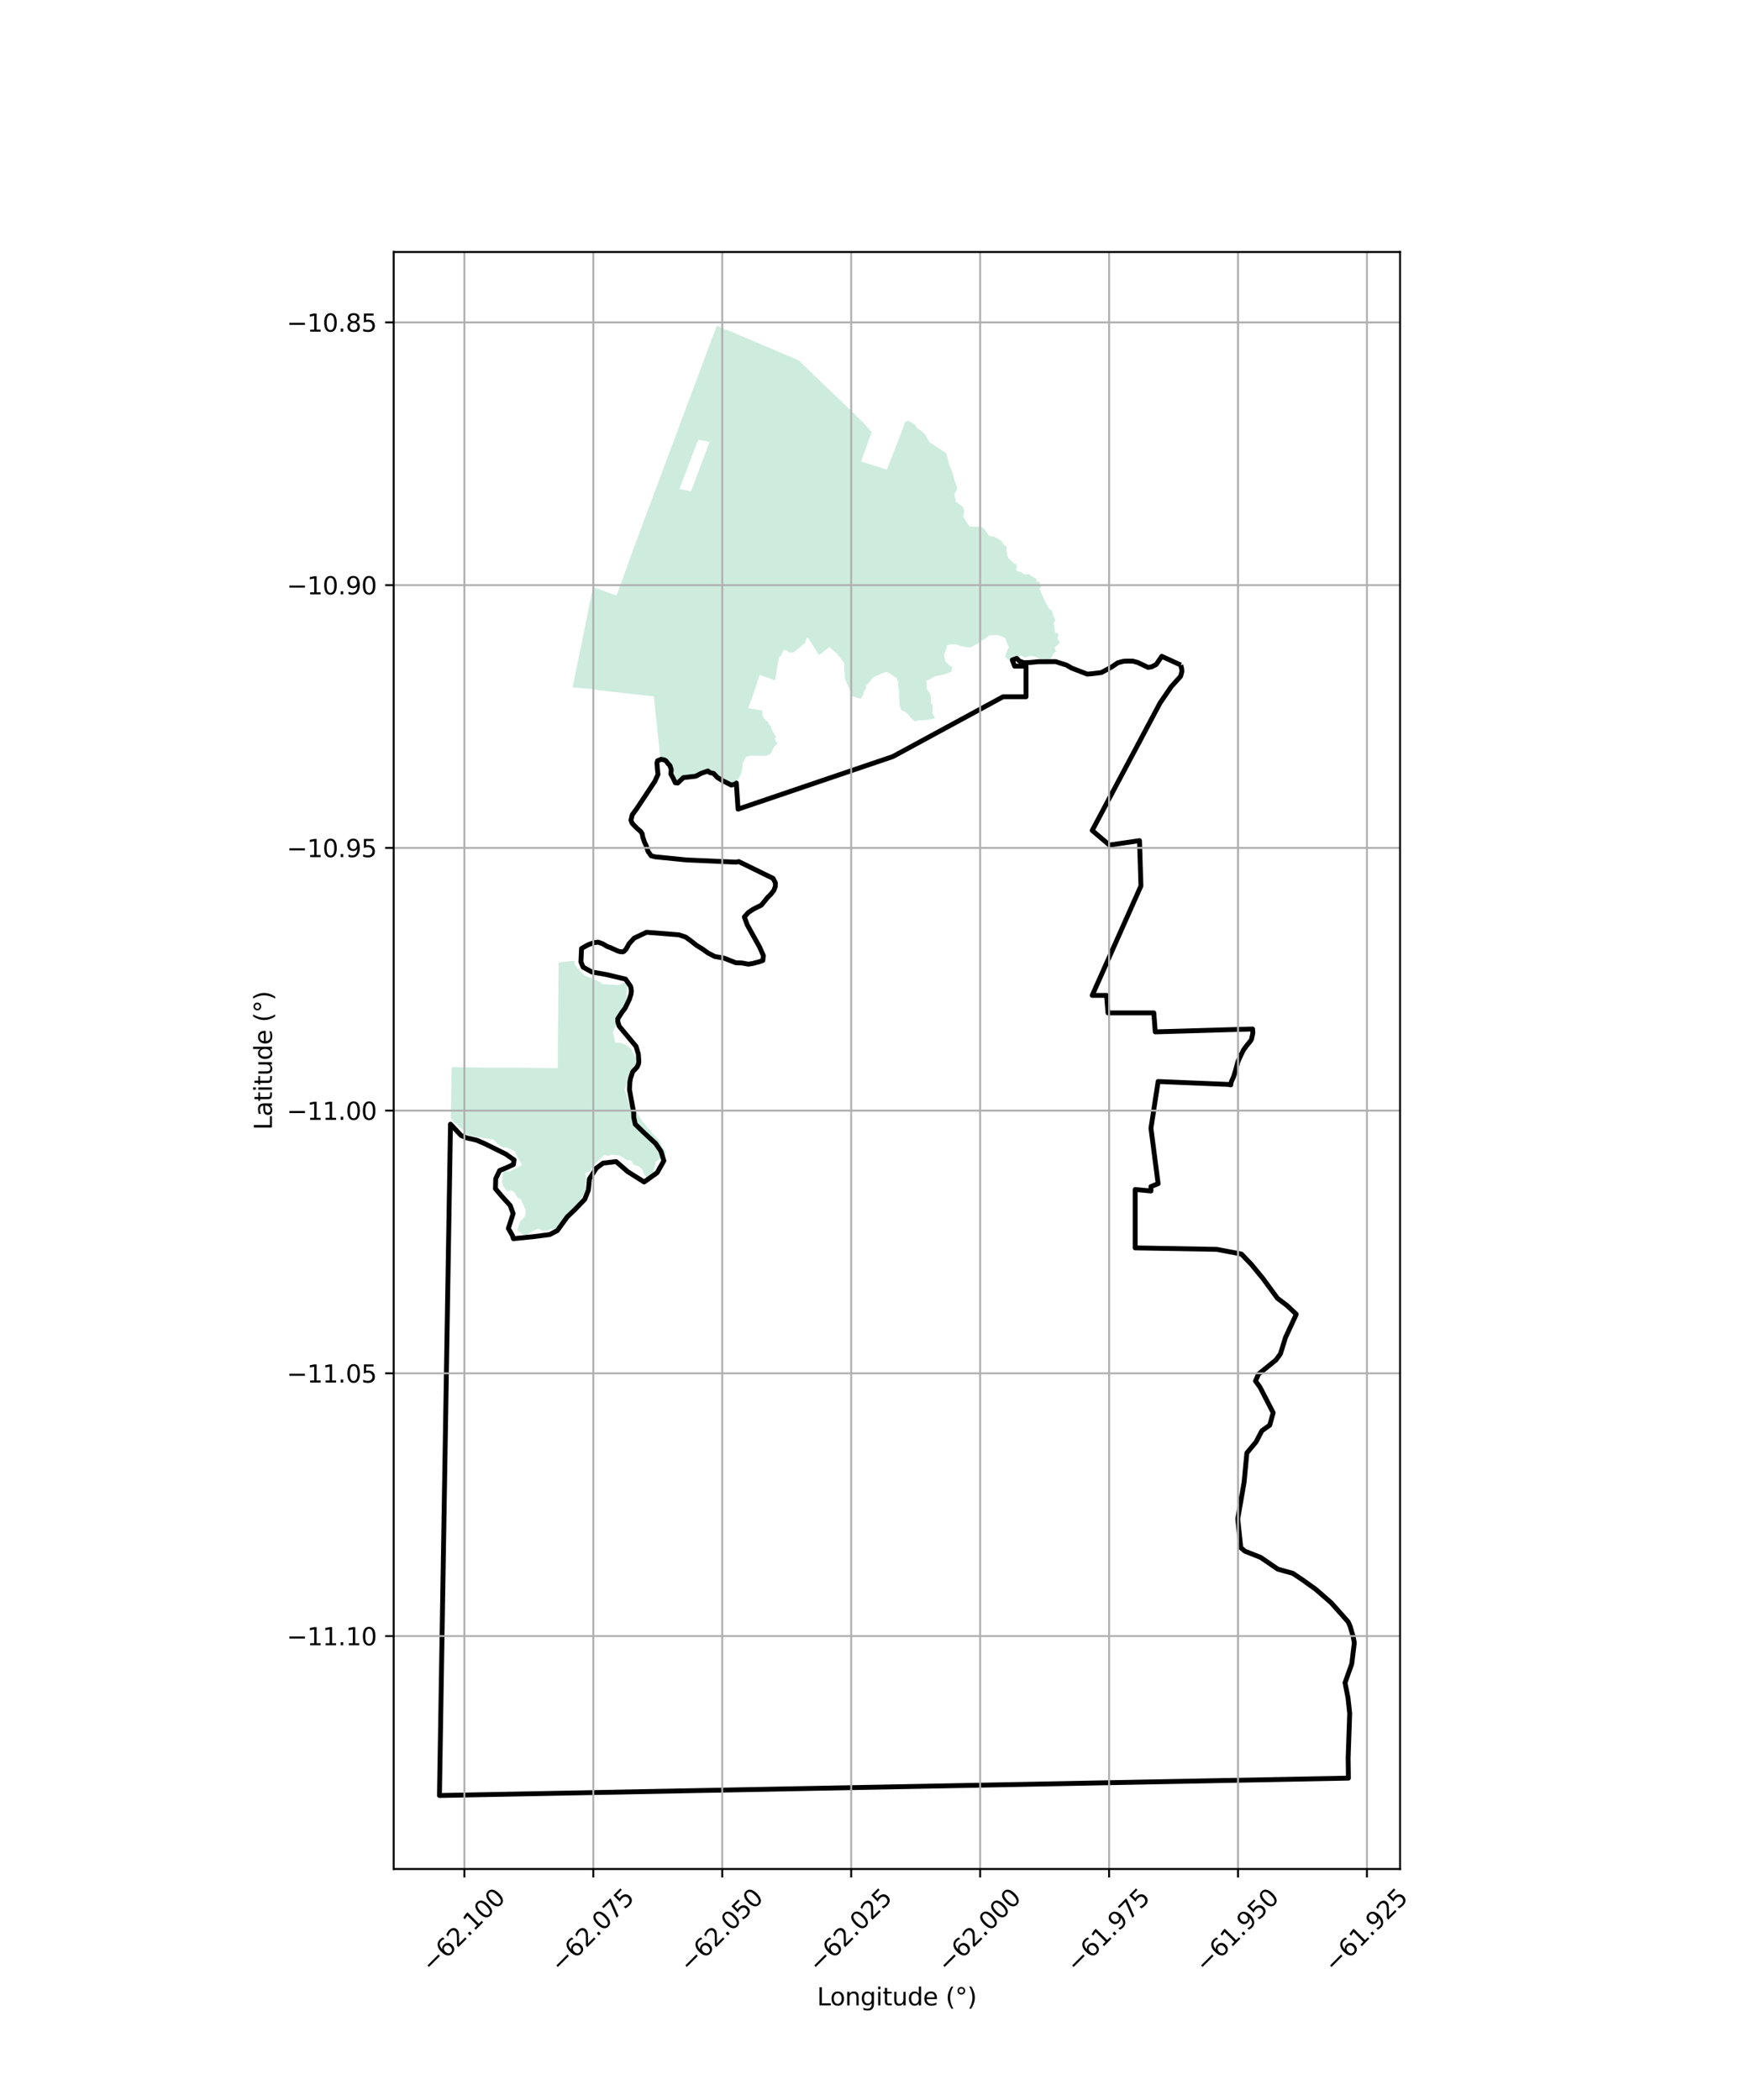 <?xml version="1.0" encoding="utf-8" standalone="no"?>
<!DOCTYPE svg PUBLIC "-//W3C//DTD SVG 1.1//EN"
  "http://www.w3.org/Graphics/SVG/1.1/DTD/svg11.dtd">
<svg xmlns:xlink="http://www.w3.org/1999/xlink" width="720pt" height="864pt" viewBox="0 0 720 864" xmlns="http://www.w3.org/2000/svg" version="1.1">
 <defs>
  <style type="text/css">*{stroke-linejoin: round; stroke-linecap: butt}</style>
 </defs>
 <g id="figure_1">
  <g id="patch_1">
   <path d="M 0 864 
L 720 864 
L 720 0 
L 0 0 
z
" style="fill: #ffffff"/>
  </g>
  <g id="axes_1">
   <g id="patch_2">
    <path d="M 161.976 768.96 
L 576.024 768.96 
L 576.024 103.68 
L 161.976 103.68 
z
" style="fill: #ffffff"/>
   </g>
   <g id="PatchCollection_1">
    <path d="M 358.606 177.773 
L 354.296 189.872 
L 364.898 193.202 
L 370.863 177.808 
L 372.477 173.512 
L 373.746 173.078 
L 376.302 174.567 
L 376.925 175.54 
L 377.333 176.112 
L 379.22 177.392 
L 380.698 178.878 
L 382.302 181.854 
L 386.965 184.892 
L 389.141 186.344 
L 389.823 188.189 
L 390.391 190.787 
L 391.883 194.529 
L 392.012 194.991 
L 392.713 197.653 
L 393.289 199.292 
L 393.804 200.726 
L 393.677 200.902 
L 393.679 201.391 
L 392.649 203.176 
L 393.284 206.471 
L 396.188 208.497 
L 396.735 210.27 
L 396.263 212.496 
L 398.526 216.051 
L 398.921 216.583 
L 400.844 216.679 
L 403.145 216.74 
L 404.691 217.238 
L 405.968 219.129 
L 407.039 220.555 
L 408.791 220.768 
L 410.329 221.46 
L 410.84 221.794 
L 412.089 222.635 
L 412.873 223.99 
L 413.878 224.784 
L 414.225 225.161 
L 414.078 226.338 
L 414.408 228.544 
L 414.985 229.793 
L 417.365 231.984 
L 418.032 231.896 
L 418.235 232.963 
L 418.367 233.654 
L 417.86 234.292 
L 418.167 234.586 
L 418.69 235.087 
L 419.988 235.31 
L 421.256 236.193 
L 421.481 236.352 
L 423.295 236.239 
L 424.608 237.202 
L 426.346 238.092 
L 426.688 239.252 
L 427.624 239.482 
L 427.937 239.559 
L 427.822 240.677 
L 428.255 241.298 
L 427.701 242.208 
L 428.175 243.343 
L 428.792 244.818 
L 429.949 247.513 
L 431.573 250.317 
L 432.58 251.192 
L 432.84 251.179 
L 433.321 253.462 
L 434.232 255.037 
L 433.46 256.669 
L 433.742 257.686 
L 434.064 260.256 
L 435.416 260.645 
L 435.404 261.888 
L 434.996 262.521 
L 436.054 264.425 
L 434.278 266.042 
L 433.918 266.37 
L 434.566 268.041 
L 433.387 268.911 
L 432.373 270.958 
L 431.453 271.267 
L 430.332 271.644 
L 428.655 271.578 
L 426.23 270.268 
L 424.47 269.909 
L 423.779 269.907 
L 421.518 270.543 
L 420.017 269.582 
L 417.721 271.055 
L 416.828 271.372 
L 416.489 271.493 
L 416.189 271.599 
L 414.674 271.346 
L 413.518 270.122 
L 414.386 267.615 
L 415.024 266.314 
L 413.534 262.435 
L 410.443 261.223 
L 408.302 261.358 
L 406.954 261.447 
L 405.442 262.714 
L 402.862 264.064 
L 402.665 264.599 
L 400.878 265.582 
L 399.267 266.385 
L 398.493 266.348 
L 395.623 265.892 
L 393.174 265.025 
L 392.562 265.115 
L 391.918 265.069 
L 390.539 265.183 
L 389.524 265.669 
L 389.284 267.257 
L 388.662 268.677 
L 388.481 270.024 
L 388.988 272.193 
L 390.411 273.607 
L 391.764 274.429 
L 391.634 275.283 
L 391.472 276.346 
L 388.454 277.483 
L 384.615 278.264 
L 382.887 279.276 
L 382.37 279.579 
L 381.173 280.005 
L 381.086 280.026 
L 381.241 281.089 
L 381.215 283.303 
L 382.749 285.5 
L 383.101 287.299 
L 382.98 289.275 
L 383.601 289.916 
L 383.82 291.213 
L 383.612 293.506 
L 384.711 295.447 
L 383.423 295.853 
L 381.636 296.149 
L 379.744 296.309 
L 377.756 296.396 
L 376.675 296.916 
L 374.908 295.577 
L 373.809 294.12 
L 372.209 292.709 
L 371.848 292.565 
L 370.75 292.13 
L 370.076 289.999 
L 369.957 287.315 
L 369.878 284.049 
L 369.741 283.319 
L 369.423 281.623 
L 369.615 280.808 
L 368.963 279.073 
L 368.361 278.654 
L 366.683 277.493 
L 364.798 276.413 
L 363.146 276.919 
L 360.696 278.065 
L 359.72 278.538 
L 359.125 278.826 
L 357.207 281.196 
L 357.029 281.385 
L 356.259 282.2 
L 356.383 283.196 
L 355.569 284.28 
L 355.476 284.693 
L 355.285 285.539 
L 354.156 287.532 
L 349.583 286.077 
L 350.365 285.582 
L 347.644 279.306 
L 347.363 276.174 
L 347.391 272.802 
L 344.336 268.91 
L 341.159 266.155 
L 340.028 267.225 
L 336.966 269.455 
L 332.258 262.146 
L 331.56 263.201 
L 331.176 264.57 
L 326.529 268.397 
L 324.684 268.501 
L 323.905 267.722 
L 322.448 267.433 
L 321.772 268.51 
L 321.291 269.88 
L 320.419 270.47 
L 318.961 279.904 
L 312.531 277.677 
L 310.44 284.169 
L 307.857 291.417 
L 313.674 292.337 
L 313.629 292.627 
L 313.659 292.923 
L 313.833 294.699 
L 314.871 296.355 
L 316.041 297.044 
L 316.334 298.095 
L 317.021 298.461 
L 317.452 299.931 
L 318.812 302.384 
L 319.223 303.129 
L 318.784 303.87 
L 319.271 305.263 
L 319.985 305.863 
L 319.577 306.154 
L 318.229 307.594 
L 317.368 309.635 
L 316.766 310.305 
L 315.179 310.92 
L 311.436 310.955 
L 309.078 310.853 
L 306.912 311.382 
L 305.491 314.266 
L 305.506 315.602 
L 305.002 318.325 
L 303.931 320.185 
L 302.564 322.536 
L 300.869 322.958 
L 297.304 321.166 
L 295.143 319.848 
L 293.591 318.193 
L 291.999 317.833 
L 291.261 317.171 
L 289.631 317.714 
L 288.571 318.106 
L 286.226 319.324 
L 283.744 319.646 
L 281.175 319.904 
L 280.779 320.255 
L 278.827 322.129 
L 278.057 322.045 
L 277.806 322.015 
L 277.039 320.302 
L 275.997 318.396 
L 276.169 316.653 
L 275.622 314.949 
L 274.009 313.253 
L 273.151 311.829 
L 271.728 312.247 
L 268.974 286.537 
L 257.818 285.272 
L 253.894 284.829 
L 250.619 284.464 
L 241.76 283.332 
L 235.577 282.855 
L 244.01 241.53 
L 253.491 244.998 
L 253.92 244.358 
L 260.849 225.167 
L 260.849 225.165 
L 292.28 140.989 
L 292.896 139.389 
L 294.92 133.92 
L 297.547 135.246 
L 299.624 136.042 
L 300.991 136.505 
L 328.644 148.284 
L 328.644 148.284 
L 330.179 149.777 
L 337.966 157.299 
L 345.081 164.085 
L 351.6 170.402 
L 355.209 173.911 
L 358.606 177.773 
M 279.567 201.163 
L 284.322 202.134 
L 291.932 181.805 
L 287.257 180.943 
L 279.567 201.163 
" clip-path="url(#p353cb351b3)" style="fill: #b3e2cd; fill-opacity: 0.65"/>
    <path d="M 251.578 405.081 
L 253.564 405.319 
L 254.953 405.154 
L 257.098 404.191 
L 258.311 405.247 
L 257.75 409.417 
L 258.777 412.639 
L 257.611 414.871 
L 256.304 415.302 
L 255.705 418.816 
L 255.418 419.692 
L 255.322 420.208 
L 255.125 420.567 
L 253.201 422.559 
L 252.128 424.617 
L 252.373 425.4 
L 253.142 429.055 
L 255.14 428.966 
L 256.85 429.548 
L 259.576 431.42 
L 260.041 432.413 
L 261.453 435.093 
L 262.698 436.355 
L 261.347 438.276 
L 260.503 439.273 
L 259.269 441.562 
L 257.965 443.72 
L 258.297 444.22 
L 257.72 446.634 
L 256.847 448.472 
L 257.485 449.366 
L 258.185 451.876 
L 258.881 454.25 
L 262.118 457.724 
L 263.13 459.648 
L 264.382 461.438 
L 266.65 464.254 
L 271.13 469.23 
L 272.471 471.957 
L 274.045 473.946 
L 273.498 476.009 
L 271.787 476.673 
L 269.818 477.949 
L 268.826 482.525 
L 268.288 484.055 
L 267.085 483.942 
L 266.202 484.441 
L 265.981 484.342 
L 265.165 483.276 
L 264.198 481.077 
L 262.953 479.969 
L 260.795 479.239 
L 259.512 477.375 
L 258.059 477.371 
L 254.736 475.406 
L 251.149 475.037 
L 250.41 475.651 
L 248.948 475.194 
L 247.56 476.019 
L 244.667 479.135 
L 243.685 480.155 
L 243.182 481.316 
L 242.477 482.094 
L 240.8 482.642 
L 241.251 485.507 
L 240.891 487.407 
L 241.349 490.156 
L 239.756 492.093 
L 236.242 497.941 
L 234.288 500.306 
L 233.822 500.891 
L 232.09 503.143 
L 228.866 505.595 
L 226.489 505.825 
L 225.579 506.155 
L 223.155 506.302 
L 221.376 505.526 
L 219.386 506.411 
L 217.862 507.314 
L 216.539 508.64 
L 214.885 507.757 
L 212.859 506.061 
L 213.96 502.436 
L 214.595 501.931 
L 215.796 500.735 
L 216.204 499.211 
L 216.226 497.514 
L 215.755 496.669 
L 214.318 493.458 
L 212.986 492.799 
L 211.506 490.355 
L 210.009 489.743 
L 208.823 490.344 
L 207.127 488.169 
L 206.568 486.4 
L 207.01 481.784 
L 209.653 482.06 
L 214.739 479.382 
L 212.365 474.899 
L 212.048 473.771 
L 208.496 472.109 
L 207.158 472.191 
L 205.496 471.226 
L 203 468.879 
L 195.515 467.659 
L 193.105 467.186 
L 190.859 465.763 
L 190.521 464.825 
L 189.659 464.156 
L 186.977 461.964 
L 185.521 460.156 
L 185.531 456.42 
L 185.839 439.045 
L 186.272 439.049 
L 196.308 439.136 
L 197.215 439.182 
L 198.789 439.282 
L 210.569 439.305 
L 212.754 439.28 
L 221.3 439.354 
L 222.574 439.397 
L 226.585 439.421 
L 229.465 439.425 
L 229.465 439.425 
L 229.821 396.017 
L 236.271 395.282 
L 236.458 395.846 
L 236.3 396.551 
L 236.535 396.96 
L 238.121 399.052 
L 238.997 399.744 
L 240.594 401.394 
L 244.19 402.83 
L 246.728 403.963 
L 248.032 404.919 
L 251.578 405.081 
" clip-path="url(#p353cb351b3)" style="fill: #b3e2cd; fill-opacity: 0.65"/>
   </g>
   <g id="PatchCollection_2">
    <path d="M 485.809 273.62 
L 486.159 275.127 
L 486.269 276.253 
L 485.749 278.24 
L 481.863 282.53 
L 477.269 289.246 
L 449.371 341.673 
L 456.444 347.678 
L 468.823 345.876 
L 469.412 364.492 
L 449.37 409.531 
L 455.265 409.531 
L 455.854 416.738 
L 474.717 416.738 
L 475.307 424.545 
L 515.349 423.362 
L 515.456 425.005 
L 514.928 427.489 
L 514.548 428.215 
L 512.918 430.187 
L 511.66 431.91 
L 510.648 433.899 
L 509.248 436.977 
L 508.339 440.455 
L 507.565 442.921 
L 506.675 444.909 
L 506.416 445.769 
L 506.385 446.365 
L 505.369 446.163 
L 476.486 444.962 
L 473.538 464.179 
L 476.486 486.999 
L 473.538 488.2 
L 473.538 490.001 
L 467.054 489.401 
L 467.054 513.422 
L 500.654 514.022 
L 510.739 515.95 
L 514.816 520.174 
L 519.632 526.037 
L 525.562 534.129 
L 529.518 537.122 
L 533.286 540.669 
L 533.1 541.223 
L 528.884 550.307 
L 526.815 557.003 
L 524.935 559.555 
L 517.759 565.379 
L 516.551 568.19 
L 518.354 570.647 
L 523.824 581.246 
L 522.406 586.354 
L 519.168 588.667 
L 516.776 593.253 
L 512.991 597.784 
L 511.861 609.853 
L 509.245 624.906 
L 510.507 636.759 
L 512.198 638.202 
L 518.682 640.769 
L 525.723 645.59 
L 531.883 647.318 
L 535.906 649.996 
L 541.382 653.923 
L 547.686 659.418 
L 554.698 667.295 
L 555.507 669.177 
L 556.76 673.48 
L 557.204 675.902 
L 556.164 684.521 
L 553.383 692.34 
L 554.609 698.528 
L 555.301 704.853 
L 554.665 723.365 
L 554.781 731.573 
L 180.796 738.72 
L 185.348 462.517 
L 189.697 467.159 
L 191.945 468.163 
L 196.156 469.111 
L 199.617 470.628 
L 208.155 474.859 
L 211.499 477.236 
L 211.256 479.107 
L 208.286 480.472 
L 205.564 481.591 
L 203.958 484.952 
L 203.832 489.07 
L 206.925 492.695 
L 209.892 495.94 
L 211.124 499.297 
L 209.155 505.418 
L 210.861 508.385 
L 211.23 509.625 
L 219.768 508.778 
L 226.203 507.918 
L 229.298 506.305 
L 233.343 500.698 
L 236.673 497.519 
L 240.592 493.424 
L 242.097 489.585 
L 242.506 485.03 
L 245.382 480.57 
L 248.12 478.553 
L 253.482 477.908 
L 258.235 482.037 
L 265.018 486.309 
L 270.365 482.497 
L 273.134 477.584 
L 271.932 473.647 
L 269.731 470.443 
L 265.054 466.12 
L 261.354 462.52 
L 260.744 459.662 
L 260.703 457.715 
L 258.976 448.251 
L 259.14 445.272 
L 259.409 443.649 
L 260.312 440.935 
L 262.063 439.097 
L 262.7 437.739 
L 262.837 436.746 
L 262.632 433.635 
L 261.686 430.507 
L 254.755 422.205 
L 254.164 420.336 
L 254.182 419.095 
L 255.962 416.396 
L 257.203 414.77 
L 258.983 411.061 
L 259.629 408.959 
L 259.77 407.603 
L 259.545 406.096 
L 259.302 405.6 
L 257.363 402.838 
L 249.607 400.991 
L 243.514 399.902 
L 239.89 397.904 
L 239.011 395.772 
L 239.252 390.275 
L 240.248 389.661 
L 242.24 388.585 
L 244.349 387.853 
L 246.082 387.638 
L 247.925 388.281 
L 249.887 389.44 
L 250.992 389.818 
L 254.061 391.221 
L 254.922 391.486 
L 256.155 391.635 
L 256.777 391.385 
L 257.654 390.409 
L 258.792 388.305 
L 260.923 385.969 
L 266.022 383.567 
L 279.345 384.613 
L 282.05 385.521 
L 284.008 386.908 
L 286.575 388.943 
L 288.659 390.216 
L 291.349 392.116 
L 294.046 393.521 
L 297.866 394.196 
L 302.781 396.127 
L 305.244 396.192 
L 307.865 396.686 
L 309.61 396.429 
L 312.477 395.667 
L 313.847 395.16 
L 314.061 393.17 
L 312.583 389.765 
L 307.435 380.515 
L 306.244 377.273 
L 307.874 375.435 
L 309.869 374.093 
L 313.226 372.402 
L 315.737 369.32 
L 316.987 368.094 
L 318.368 366.372 
L 319.01 364.651 
L 319.03 363.277 
L 318.066 361.39 
L 303.955 354.486 
L 302.842 354.718 
L 282.475 353.809 
L 269.649 352.532 
L 267.924 352.117 
L 266.591 350.25 
L 265.999 348.248 
L 265.159 346.494 
L 264.447 344.377 
L 264.218 343.003 
L 263.491 341.994 
L 262.148 340.852 
L 260.077 338.72 
L 259.599 337.462 
L 260.122 335.227 
L 262.009 332.644 
L 269.447 321.433 
L 270.72 318.584 
L 270.5 316.714 
L 270.29 313.851 
L 270.547 312.991 
L 272.039 312.394 
L 273.269 312.658 
L 273.943 312.98 
L 274.822 314.133 
L 275.628 314.981 
L 276.175 316.686 
L 276.003 318.429 
L 277.045 320.334 
L 277.812 322.048 
L 278.833 322.161 
L 281.181 319.936 
L 286.232 319.356 
L 288.577 318.139 
L 291.267 317.203 
L 292.005 317.865 
L 293.597 318.225 
L 295.149 319.88 
L 297.31 321.198 
L 300.875 322.99 
L 302.57 322.569 
L 302.948 322.179 
L 303.66 332.902 
L 367.321 311.284 
L 412.71 286.663 
L 422.141 286.664 
L 422.141 274.053 
L 417.425 274.053 
L 416.495 271.524 
L 418.307 270.875 
L 419.403 271.997 
L 421.247 272.659 
L 423.841 272.555 
L 427.179 272.238 
L 434.341 272.214 
L 438.769 273.631 
L 440.975 274.903 
L 447.363 277.363 
L 449.714 277.145 
L 453.176 276.694 
L 457.405 274.389 
L 459.896 272.681 
L 462.127 272.082 
L 463.733 271.981 
L 466.08 272.011 
L 468.048 272.539 
L 472.343 274.586 
L 473.829 274.352 
L 475.693 273.391 
L 477.99 270.032 
L 485.809 273.62 
L 485.809 273.62 
" clip-path="url(#p353cb351b3)" style="fill: none; stroke: #000000; stroke-width: 2"/>
   </g>
   <g id="matplotlib.axis_1">
    <g id="xtick_1">
     <g id="line2d_1">
      <path d="M 191.056 768.96 
L 191.056 103.68 
" clip-path="url(#p353cb351b3)" style="fill: none; stroke: #b0b0b0; stroke-width: 0.8; stroke-linecap: square"/>
     </g>
     <g id="line2d_2">
      <defs>
       <path id="mce64f35ba6" d="M 0 0 
L 0 3.5 
" style="stroke: #000000; stroke-width: 0.8"/>
      </defs>
      <g>
       <use xlink:href="#mce64f35ba6" x="191.056" y="768.96" style="stroke: #000000; stroke-width: 0.8"/>
      </g>
     </g>
     <g id="text_1">
      <!-- −62.100 -->
      <g transform="translate(177.673 812) rotate(-45) scale(0.1 -0.1)">
       <defs>
        <path id="DejaVuSans-2212" d="M 678 2272 
L 4684 2272 
L 4684 1741 
L 678 1741 
L 678 2272 
z
" transform="scale(0.016)"/>
        <path id="DejaVuSans-36" d="M 2113 2584 
Q 1688 2584 1439 2293 
Q 1191 2003 1191 1497 
Q 1191 994 1439 701 
Q 1688 409 2113 409 
Q 2538 409 2786 701 
Q 3034 994 3034 1497 
Q 3034 2003 2786 2293 
Q 2538 2584 2113 2584 
z
M 3366 4563 
L 3366 3988 
Q 3128 4100 2886 4159 
Q 2644 4219 2406 4219 
Q 1781 4219 1451 3797 
Q 1122 3375 1075 2522 
Q 1259 2794 1537 2939 
Q 1816 3084 2150 3084 
Q 2853 3084 3261 2657 
Q 3669 2231 3669 1497 
Q 3669 778 3244 343 
Q 2819 -91 2113 -91 
Q 1303 -91 875 529 
Q 447 1150 447 2328 
Q 447 3434 972 4092 
Q 1497 4750 2381 4750 
Q 2619 4750 2861 4703 
Q 3103 4656 3366 4563 
z
" transform="scale(0.016)"/>
        <path id="DejaVuSans-32" d="M 1228 531 
L 3431 531 
L 3431 0 
L 469 0 
L 469 531 
Q 828 903 1448 1529 
Q 2069 2156 2228 2338 
Q 2531 2678 2651 2914 
Q 2772 3150 2772 3378 
Q 2772 3750 2511 3984 
Q 2250 4219 1831 4219 
Q 1534 4219 1204 4116 
Q 875 4013 500 3803 
L 500 4441 
Q 881 4594 1212 4672 
Q 1544 4750 1819 4750 
Q 2544 4750 2975 4387 
Q 3406 4025 3406 3419 
Q 3406 3131 3298 2873 
Q 3191 2616 2906 2266 
Q 2828 2175 2409 1742 
Q 1991 1309 1228 531 
z
" transform="scale(0.016)"/>
        <path id="DejaVuSans-2e" d="M 684 794 
L 1344 794 
L 1344 0 
L 684 0 
L 684 794 
z
" transform="scale(0.016)"/>
        <path id="DejaVuSans-31" d="M 794 531 
L 1825 531 
L 1825 4091 
L 703 3866 
L 703 4441 
L 1819 4666 
L 2450 4666 
L 2450 531 
L 3481 531 
L 3481 0 
L 794 0 
L 794 531 
z
" transform="scale(0.016)"/>
        <path id="DejaVuSans-30" d="M 2034 4250 
Q 1547 4250 1301 3770 
Q 1056 3291 1056 2328 
Q 1056 1369 1301 889 
Q 1547 409 2034 409 
Q 2525 409 2770 889 
Q 3016 1369 3016 2328 
Q 3016 3291 2770 3770 
Q 2525 4250 2034 4250 
z
M 2034 4750 
Q 2819 4750 3233 4129 
Q 3647 3509 3647 2328 
Q 3647 1150 3233 529 
Q 2819 -91 2034 -91 
Q 1250 -91 836 529 
Q 422 1150 422 2328 
Q 422 3509 836 4129 
Q 1250 4750 2034 4750 
z
" transform="scale(0.016)"/>
       </defs>
       <use xlink:href="#DejaVuSans-2212"/>
       <use xlink:href="#DejaVuSans-36" transform="translate(83.789 0)"/>
       <use xlink:href="#DejaVuSans-32" transform="translate(147.412 0)"/>
       <use xlink:href="#DejaVuSans-2e" transform="translate(211.035 0)"/>
       <use xlink:href="#DejaVuSans-31" transform="translate(242.822 0)"/>
       <use xlink:href="#DejaVuSans-30" transform="translate(306.445 0)"/>
       <use xlink:href="#DejaVuSans-30" transform="translate(370.068 0)"/>
      </g>
     </g>
    </g>
    <g id="xtick_2">
     <g id="line2d_3">
      <path d="M 244.106 768.96 
L 244.106 103.68 
" clip-path="url(#p353cb351b3)" style="fill: none; stroke: #b0b0b0; stroke-width: 0.8; stroke-linecap: square"/>
     </g>
     <g id="line2d_4">
      <g>
       <use xlink:href="#mce64f35ba6" x="244.106" y="768.96" style="stroke: #000000; stroke-width: 0.8"/>
      </g>
     </g>
     <g id="text_2">
      <!-- −62.075 -->
      <g transform="translate(230.723 812) rotate(-45) scale(0.1 -0.1)">
       <defs>
        <path id="DejaVuSans-37" d="M 525 4666 
L 3525 4666 
L 3525 4397 
L 1831 0 
L 1172 0 
L 2766 4134 
L 525 4134 
L 525 4666 
z
" transform="scale(0.016)"/>
        <path id="DejaVuSans-35" d="M 691 4666 
L 3169 4666 
L 3169 4134 
L 1269 4134 
L 1269 2991 
Q 1406 3038 1543 3061 
Q 1681 3084 1819 3084 
Q 2600 3084 3056 2656 
Q 3513 2228 3513 1497 
Q 3513 744 3044 326 
Q 2575 -91 1722 -91 
Q 1428 -91 1123 -41 
Q 819 9 494 109 
L 494 744 
Q 775 591 1075 516 
Q 1375 441 1709 441 
Q 2250 441 2565 725 
Q 2881 1009 2881 1497 
Q 2881 1984 2565 2268 
Q 2250 2553 1709 2553 
Q 1456 2553 1204 2497 
Q 953 2441 691 2322 
L 691 4666 
z
" transform="scale(0.016)"/>
       </defs>
       <use xlink:href="#DejaVuSans-2212"/>
       <use xlink:href="#DejaVuSans-36" transform="translate(83.789 0)"/>
       <use xlink:href="#DejaVuSans-32" transform="translate(147.412 0)"/>
       <use xlink:href="#DejaVuSans-2e" transform="translate(211.035 0)"/>
       <use xlink:href="#DejaVuSans-30" transform="translate(242.822 0)"/>
       <use xlink:href="#DejaVuSans-37" transform="translate(306.445 0)"/>
       <use xlink:href="#DejaVuSans-35" transform="translate(370.068 0)"/>
      </g>
     </g>
    </g>
    <g id="xtick_3">
     <g id="line2d_5">
      <path d="M 297.156 768.96 
L 297.156 103.68 
" clip-path="url(#p353cb351b3)" style="fill: none; stroke: #b0b0b0; stroke-width: 0.8; stroke-linecap: square"/>
     </g>
     <g id="line2d_6">
      <g>
       <use xlink:href="#mce64f35ba6" x="297.156" y="768.96" style="stroke: #000000; stroke-width: 0.8"/>
      </g>
     </g>
     <g id="text_3">
      <!-- −62.050 -->
      <g transform="translate(283.773 812) rotate(-45) scale(0.1 -0.1)">
       <use xlink:href="#DejaVuSans-2212"/>
       <use xlink:href="#DejaVuSans-36" transform="translate(83.789 0)"/>
       <use xlink:href="#DejaVuSans-32" transform="translate(147.412 0)"/>
       <use xlink:href="#DejaVuSans-2e" transform="translate(211.035 0)"/>
       <use xlink:href="#DejaVuSans-30" transform="translate(242.822 0)"/>
       <use xlink:href="#DejaVuSans-35" transform="translate(306.445 0)"/>
       <use xlink:href="#DejaVuSans-30" transform="translate(370.068 0)"/>
      </g>
     </g>
    </g>
    <g id="xtick_4">
     <g id="line2d_7">
      <path d="M 350.205 768.96 
L 350.205 103.68 
" clip-path="url(#p353cb351b3)" style="fill: none; stroke: #b0b0b0; stroke-width: 0.8; stroke-linecap: square"/>
     </g>
     <g id="line2d_8">
      <g>
       <use xlink:href="#mce64f35ba6" x="350.205" y="768.96" style="stroke: #000000; stroke-width: 0.8"/>
      </g>
     </g>
     <g id="text_4">
      <!-- −62.025 -->
      <g transform="translate(336.823 812) rotate(-45) scale(0.1 -0.1)">
       <use xlink:href="#DejaVuSans-2212"/>
       <use xlink:href="#DejaVuSans-36" transform="translate(83.789 0)"/>
       <use xlink:href="#DejaVuSans-32" transform="translate(147.412 0)"/>
       <use xlink:href="#DejaVuSans-2e" transform="translate(211.035 0)"/>
       <use xlink:href="#DejaVuSans-30" transform="translate(242.822 0)"/>
       <use xlink:href="#DejaVuSans-32" transform="translate(306.445 0)"/>
       <use xlink:href="#DejaVuSans-35" transform="translate(370.068 0)"/>
      </g>
     </g>
    </g>
    <g id="xtick_5">
     <g id="line2d_9">
      <path d="M 403.255 768.96 
L 403.255 103.68 
" clip-path="url(#p353cb351b3)" style="fill: none; stroke: #b0b0b0; stroke-width: 0.8; stroke-linecap: square"/>
     </g>
     <g id="line2d_10">
      <g>
       <use xlink:href="#mce64f35ba6" x="403.255" y="768.96" style="stroke: #000000; stroke-width: 0.8"/>
      </g>
     </g>
     <g id="text_5">
      <!-- −62.000 -->
      <g transform="translate(389.873 812) rotate(-45) scale(0.1 -0.1)">
       <use xlink:href="#DejaVuSans-2212"/>
       <use xlink:href="#DejaVuSans-36" transform="translate(83.789 0)"/>
       <use xlink:href="#DejaVuSans-32" transform="translate(147.412 0)"/>
       <use xlink:href="#DejaVuSans-2e" transform="translate(211.035 0)"/>
       <use xlink:href="#DejaVuSans-30" transform="translate(242.822 0)"/>
       <use xlink:href="#DejaVuSans-30" transform="translate(306.445 0)"/>
       <use xlink:href="#DejaVuSans-30" transform="translate(370.068 0)"/>
      </g>
     </g>
    </g>
    <g id="xtick_6">
     <g id="line2d_11">
      <path d="M 456.305 768.96 
L 456.305 103.68 
" clip-path="url(#p353cb351b3)" style="fill: none; stroke: #b0b0b0; stroke-width: 0.8; stroke-linecap: square"/>
     </g>
     <g id="line2d_12">
      <g>
       <use xlink:href="#mce64f35ba6" x="456.305" y="768.96" style="stroke: #000000; stroke-width: 0.8"/>
      </g>
     </g>
     <g id="text_6">
      <!-- −61.975 -->
      <g transform="translate(442.922 812) rotate(-45) scale(0.1 -0.1)">
       <defs>
        <path id="DejaVuSans-39" d="M 703 97 
L 703 672 
Q 941 559 1184 500 
Q 1428 441 1663 441 
Q 2288 441 2617 861 
Q 2947 1281 2994 2138 
Q 2813 1869 2534 1725 
Q 2256 1581 1919 1581 
Q 1219 1581 811 2004 
Q 403 2428 403 3163 
Q 403 3881 828 4315 
Q 1253 4750 1959 4750 
Q 2769 4750 3195 4129 
Q 3622 3509 3622 2328 
Q 3622 1225 3098 567 
Q 2575 -91 1691 -91 
Q 1453 -91 1209 -44 
Q 966 3 703 97 
z
M 1959 2075 
Q 2384 2075 2632 2365 
Q 2881 2656 2881 3163 
Q 2881 3666 2632 3958 
Q 2384 4250 1959 4250 
Q 1534 4250 1286 3958 
Q 1038 3666 1038 3163 
Q 1038 2656 1286 2365 
Q 1534 2075 1959 2075 
z
" transform="scale(0.016)"/>
       </defs>
       <use xlink:href="#DejaVuSans-2212"/>
       <use xlink:href="#DejaVuSans-36" transform="translate(83.789 0)"/>
       <use xlink:href="#DejaVuSans-31" transform="translate(147.412 0)"/>
       <use xlink:href="#DejaVuSans-2e" transform="translate(211.035 0)"/>
       <use xlink:href="#DejaVuSans-39" transform="translate(242.822 0)"/>
       <use xlink:href="#DejaVuSans-37" transform="translate(306.445 0)"/>
       <use xlink:href="#DejaVuSans-35" transform="translate(370.068 0)"/>
      </g>
     </g>
    </g>
    <g id="xtick_7">
     <g id="line2d_13">
      <path d="M 509.355 768.96 
L 509.355 103.68 
" clip-path="url(#p353cb351b3)" style="fill: none; stroke: #b0b0b0; stroke-width: 0.8; stroke-linecap: square"/>
     </g>
     <g id="line2d_14">
      <g>
       <use xlink:href="#mce64f35ba6" x="509.355" y="768.96" style="stroke: #000000; stroke-width: 0.8"/>
      </g>
     </g>
     <g id="text_7">
      <!-- −61.950 -->
      <g transform="translate(495.972 812) rotate(-45) scale(0.1 -0.1)">
       <use xlink:href="#DejaVuSans-2212"/>
       <use xlink:href="#DejaVuSans-36" transform="translate(83.789 0)"/>
       <use xlink:href="#DejaVuSans-31" transform="translate(147.412 0)"/>
       <use xlink:href="#DejaVuSans-2e" transform="translate(211.035 0)"/>
       <use xlink:href="#DejaVuSans-39" transform="translate(242.822 0)"/>
       <use xlink:href="#DejaVuSans-35" transform="translate(306.445 0)"/>
       <use xlink:href="#DejaVuSans-30" transform="translate(370.068 0)"/>
      </g>
     </g>
    </g>
    <g id="xtick_8">
     <g id="line2d_15">
      <path d="M 562.405 768.96 
L 562.405 103.68 
" clip-path="url(#p353cb351b3)" style="fill: none; stroke: #b0b0b0; stroke-width: 0.8; stroke-linecap: square"/>
     </g>
     <g id="line2d_16">
      <g>
       <use xlink:href="#mce64f35ba6" x="562.405" y="768.96" style="stroke: #000000; stroke-width: 0.8"/>
      </g>
     </g>
     <g id="text_8">
      <!-- −61.925 -->
      <g transform="translate(549.022 812) rotate(-45) scale(0.1 -0.1)">
       <use xlink:href="#DejaVuSans-2212"/>
       <use xlink:href="#DejaVuSans-36" transform="translate(83.789 0)"/>
       <use xlink:href="#DejaVuSans-31" transform="translate(147.412 0)"/>
       <use xlink:href="#DejaVuSans-2e" transform="translate(211.035 0)"/>
       <use xlink:href="#DejaVuSans-39" transform="translate(242.822 0)"/>
       <use xlink:href="#DejaVuSans-32" transform="translate(306.445 0)"/>
       <use xlink:href="#DejaVuSans-35" transform="translate(370.068 0)"/>
      </g>
     </g>
    </g>
    <g id="text_9">
     <!-- Longitude (°) -->
     <g transform="translate(336.14 825.069) scale(0.1 -0.1)">
      <defs>
       <path id="DejaVuSans-4c" d="M 628 4666 
L 1259 4666 
L 1259 531 
L 3531 531 
L 3531 0 
L 628 0 
L 628 4666 
z
" transform="scale(0.016)"/>
       <path id="DejaVuSans-6f" d="M 1959 3097 
Q 1497 3097 1228 2736 
Q 959 2375 959 1747 
Q 959 1119 1226 758 
Q 1494 397 1959 397 
Q 2419 397 2687 759 
Q 2956 1122 2956 1747 
Q 2956 2369 2687 2733 
Q 2419 3097 1959 3097 
z
M 1959 3584 
Q 2709 3584 3137 3096 
Q 3566 2609 3566 1747 
Q 3566 888 3137 398 
Q 2709 -91 1959 -91 
Q 1206 -91 779 398 
Q 353 888 353 1747 
Q 353 2609 779 3096 
Q 1206 3584 1959 3584 
z
" transform="scale(0.016)"/>
       <path id="DejaVuSans-6e" d="M 3513 2113 
L 3513 0 
L 2938 0 
L 2938 2094 
Q 2938 2591 2744 2837 
Q 2550 3084 2163 3084 
Q 1697 3084 1428 2787 
Q 1159 2491 1159 1978 
L 1159 0 
L 581 0 
L 581 3500 
L 1159 3500 
L 1159 2956 
Q 1366 3272 1645 3428 
Q 1925 3584 2291 3584 
Q 2894 3584 3203 3211 
Q 3513 2838 3513 2113 
z
" transform="scale(0.016)"/>
       <path id="DejaVuSans-67" d="M 2906 1791 
Q 2906 2416 2648 2759 
Q 2391 3103 1925 3103 
Q 1463 3103 1205 2759 
Q 947 2416 947 1791 
Q 947 1169 1205 825 
Q 1463 481 1925 481 
Q 2391 481 2648 825 
Q 2906 1169 2906 1791 
z
M 3481 434 
Q 3481 -459 3084 -895 
Q 2688 -1331 1869 -1331 
Q 1566 -1331 1297 -1286 
Q 1028 -1241 775 -1147 
L 775 -588 
Q 1028 -725 1275 -790 
Q 1522 -856 1778 -856 
Q 2344 -856 2625 -561 
Q 2906 -266 2906 331 
L 2906 616 
Q 2728 306 2450 153 
Q 2172 0 1784 0 
Q 1141 0 747 490 
Q 353 981 353 1791 
Q 353 2603 747 3093 
Q 1141 3584 1784 3584 
Q 2172 3584 2450 3431 
Q 2728 3278 2906 2969 
L 2906 3500 
L 3481 3500 
L 3481 434 
z
" transform="scale(0.016)"/>
       <path id="DejaVuSans-69" d="M 603 3500 
L 1178 3500 
L 1178 0 
L 603 0 
L 603 3500 
z
M 603 4863 
L 1178 4863 
L 1178 4134 
L 603 4134 
L 603 4863 
z
" transform="scale(0.016)"/>
       <path id="DejaVuSans-74" d="M 1172 4494 
L 1172 3500 
L 2356 3500 
L 2356 3053 
L 1172 3053 
L 1172 1153 
Q 1172 725 1289 603 
Q 1406 481 1766 481 
L 2356 481 
L 2356 0 
L 1766 0 
Q 1100 0 847 248 
Q 594 497 594 1153 
L 594 3053 
L 172 3053 
L 172 3500 
L 594 3500 
L 594 4494 
L 1172 4494 
z
" transform="scale(0.016)"/>
       <path id="DejaVuSans-75" d="M 544 1381 
L 544 3500 
L 1119 3500 
L 1119 1403 
Q 1119 906 1312 657 
Q 1506 409 1894 409 
Q 2359 409 2629 706 
Q 2900 1003 2900 1516 
L 2900 3500 
L 3475 3500 
L 3475 0 
L 2900 0 
L 2900 538 
Q 2691 219 2414 64 
Q 2138 -91 1772 -91 
Q 1169 -91 856 284 
Q 544 659 544 1381 
z
M 1991 3584 
L 1991 3584 
z
" transform="scale(0.016)"/>
       <path id="DejaVuSans-64" d="M 2906 2969 
L 2906 4863 
L 3481 4863 
L 3481 0 
L 2906 0 
L 2906 525 
Q 2725 213 2448 61 
Q 2172 -91 1784 -91 
Q 1150 -91 751 415 
Q 353 922 353 1747 
Q 353 2572 751 3078 
Q 1150 3584 1784 3584 
Q 2172 3584 2448 3432 
Q 2725 3281 2906 2969 
z
M 947 1747 
Q 947 1113 1208 752 
Q 1469 391 1925 391 
Q 2381 391 2643 752 
Q 2906 1113 2906 1747 
Q 2906 2381 2643 2742 
Q 2381 3103 1925 3103 
Q 1469 3103 1208 2742 
Q 947 2381 947 1747 
z
" transform="scale(0.016)"/>
       <path id="DejaVuSans-65" d="M 3597 1894 
L 3597 1613 
L 953 1613 
Q 991 1019 1311 708 
Q 1631 397 2203 397 
Q 2534 397 2845 478 
Q 3156 559 3463 722 
L 3463 178 
Q 3153 47 2828 -22 
Q 2503 -91 2169 -91 
Q 1331 -91 842 396 
Q 353 884 353 1716 
Q 353 2575 817 3079 
Q 1281 3584 2069 3584 
Q 2775 3584 3186 3129 
Q 3597 2675 3597 1894 
z
M 3022 2063 
Q 3016 2534 2758 2815 
Q 2500 3097 2075 3097 
Q 1594 3097 1305 2825 
Q 1016 2553 972 2059 
L 3022 2063 
z
" transform="scale(0.016)"/>
       <path id="DejaVuSans-20" transform="scale(0.016)"/>
       <path id="DejaVuSans-28" d="M 1984 4856 
Q 1566 4138 1362 3434 
Q 1159 2731 1159 2009 
Q 1159 1288 1364 580 
Q 1569 -128 1984 -844 
L 1484 -844 
Q 1016 -109 783 600 
Q 550 1309 550 2009 
Q 550 2706 781 3412 
Q 1013 4119 1484 4856 
L 1984 4856 
z
" transform="scale(0.016)"/>
       <path id="DejaVuSans-b0" d="M 1600 4347 
Q 1350 4347 1178 4173 
Q 1006 4000 1006 3750 
Q 1006 3503 1178 3333 
Q 1350 3163 1600 3163 
Q 1850 3163 2022 3333 
Q 2194 3503 2194 3750 
Q 2194 3997 2020 4172 
Q 1847 4347 1600 4347 
z
M 1600 4750 
Q 1800 4750 1984 4673 
Q 2169 4597 2303 4453 
Q 2447 4313 2519 4134 
Q 2591 3956 2591 3750 
Q 2591 3338 2302 3052 
Q 2013 2766 1594 2766 
Q 1172 2766 890 3047 
Q 609 3328 609 3750 
Q 609 4169 896 4459 
Q 1184 4750 1600 4750 
z
" transform="scale(0.016)"/>
       <path id="DejaVuSans-29" d="M 513 4856 
L 1013 4856 
Q 1481 4119 1714 3412 
Q 1947 2706 1947 2009 
Q 1947 1309 1714 600 
Q 1481 -109 1013 -844 
L 513 -844 
Q 928 -128 1133 580 
Q 1338 1288 1338 2009 
Q 1338 2731 1133 3434 
Q 928 4138 513 4856 
z
" transform="scale(0.016)"/>
      </defs>
      <use xlink:href="#DejaVuSans-4c"/>
      <use xlink:href="#DejaVuSans-6f" transform="translate(53.963 0)"/>
      <use xlink:href="#DejaVuSans-6e" transform="translate(115.145 0)"/>
      <use xlink:href="#DejaVuSans-67" transform="translate(178.523 0)"/>
      <use xlink:href="#DejaVuSans-69" transform="translate(242 0)"/>
      <use xlink:href="#DejaVuSans-74" transform="translate(269.783 0)"/>
      <use xlink:href="#DejaVuSans-75" transform="translate(308.992 0)"/>
      <use xlink:href="#DejaVuSans-64" transform="translate(372.371 0)"/>
      <use xlink:href="#DejaVuSans-65" transform="translate(435.848 0)"/>
      <use xlink:href="#DejaVuSans-20" transform="translate(497.371 0)"/>
      <use xlink:href="#DejaVuSans-28" transform="translate(529.158 0)"/>
      <use xlink:href="#DejaVuSans-b0" transform="translate(568.172 0)"/>
      <use xlink:href="#DejaVuSans-29" transform="translate(618.172 0)"/>
     </g>
    </g>
   </g>
   <g id="matplotlib.axis_2">
    <g id="ytick_1">
     <g id="line2d_17">
      <path d="M 161.976 673.122 
L 576.024 673.122 
" clip-path="url(#p353cb351b3)" style="fill: none; stroke: #b0b0b0; stroke-width: 0.8; stroke-linecap: square"/>
     </g>
     <g id="line2d_18">
      <defs>
       <path id="m28cbcbe0e5" d="M 0 0 
L -3.5 0 
" style="stroke: #000000; stroke-width: 0.8"/>
      </defs>
      <g>
       <use xlink:href="#m28cbcbe0e5" x="161.976" y="673.122" style="stroke: #000000; stroke-width: 0.8"/>
      </g>
     </g>
     <g id="text_10">
      <!-- −11.10 -->
      <g transform="translate(117.968 676.921) scale(0.1 -0.1)">
       <use xlink:href="#DejaVuSans-2212"/>
       <use xlink:href="#DejaVuSans-31" transform="translate(83.789 0)"/>
       <use xlink:href="#DejaVuSans-31" transform="translate(147.412 0)"/>
       <use xlink:href="#DejaVuSans-2e" transform="translate(211.035 0)"/>
       <use xlink:href="#DejaVuSans-31" transform="translate(242.822 0)"/>
       <use xlink:href="#DejaVuSans-30" transform="translate(306.445 0)"/>
      </g>
     </g>
    </g>
    <g id="ytick_2">
     <g id="line2d_19">
      <path d="M 161.976 565.028 
L 576.024 565.028 
" clip-path="url(#p353cb351b3)" style="fill: none; stroke: #b0b0b0; stroke-width: 0.8; stroke-linecap: square"/>
     </g>
     <g id="line2d_20">
      <g>
       <use xlink:href="#m28cbcbe0e5" x="161.976" y="565.028" style="stroke: #000000; stroke-width: 0.8"/>
      </g>
     </g>
     <g id="text_11">
      <!-- −11.05 -->
      <g transform="translate(117.968 568.828) scale(0.1 -0.1)">
       <use xlink:href="#DejaVuSans-2212"/>
       <use xlink:href="#DejaVuSans-31" transform="translate(83.789 0)"/>
       <use xlink:href="#DejaVuSans-31" transform="translate(147.412 0)"/>
       <use xlink:href="#DejaVuSans-2e" transform="translate(211.035 0)"/>
       <use xlink:href="#DejaVuSans-30" transform="translate(242.822 0)"/>
       <use xlink:href="#DejaVuSans-35" transform="translate(306.445 0)"/>
      </g>
     </g>
    </g>
    <g id="ytick_3">
     <g id="line2d_21">
      <path d="M 161.976 456.935 
L 576.024 456.935 
" clip-path="url(#p353cb351b3)" style="fill: none; stroke: #b0b0b0; stroke-width: 0.8; stroke-linecap: square"/>
     </g>
     <g id="line2d_22">
      <g>
       <use xlink:href="#m28cbcbe0e5" x="161.976" y="456.935" style="stroke: #000000; stroke-width: 0.8"/>
      </g>
     </g>
     <g id="text_12">
      <!-- −11.00 -->
      <g transform="translate(117.968 460.734) scale(0.1 -0.1)">
       <use xlink:href="#DejaVuSans-2212"/>
       <use xlink:href="#DejaVuSans-31" transform="translate(83.789 0)"/>
       <use xlink:href="#DejaVuSans-31" transform="translate(147.412 0)"/>
       <use xlink:href="#DejaVuSans-2e" transform="translate(211.035 0)"/>
       <use xlink:href="#DejaVuSans-30" transform="translate(242.822 0)"/>
       <use xlink:href="#DejaVuSans-30" transform="translate(306.445 0)"/>
      </g>
     </g>
    </g>
    <g id="ytick_4">
     <g id="line2d_23">
      <path d="M 161.976 348.841 
L 576.024 348.841 
" clip-path="url(#p353cb351b3)" style="fill: none; stroke: #b0b0b0; stroke-width: 0.8; stroke-linecap: square"/>
     </g>
     <g id="line2d_24">
      <g>
       <use xlink:href="#m28cbcbe0e5" x="161.976" y="348.841" style="stroke: #000000; stroke-width: 0.8"/>
      </g>
     </g>
     <g id="text_13">
      <!-- −10.95 -->
      <g transform="translate(117.968 352.641) scale(0.1 -0.1)">
       <use xlink:href="#DejaVuSans-2212"/>
       <use xlink:href="#DejaVuSans-31" transform="translate(83.789 0)"/>
       <use xlink:href="#DejaVuSans-30" transform="translate(147.412 0)"/>
       <use xlink:href="#DejaVuSans-2e" transform="translate(211.035 0)"/>
       <use xlink:href="#DejaVuSans-39" transform="translate(242.822 0)"/>
       <use xlink:href="#DejaVuSans-35" transform="translate(306.445 0)"/>
      </g>
     </g>
    </g>
    <g id="ytick_5">
     <g id="line2d_25">
      <path d="M 161.976 240.748 
L 576.024 240.748 
" clip-path="url(#p353cb351b3)" style="fill: none; stroke: #b0b0b0; stroke-width: 0.8; stroke-linecap: square"/>
     </g>
     <g id="line2d_26">
      <g>
       <use xlink:href="#m28cbcbe0e5" x="161.976" y="240.748" style="stroke: #000000; stroke-width: 0.8"/>
      </g>
     </g>
     <g id="text_14">
      <!-- −10.90 -->
      <g transform="translate(117.968 244.547) scale(0.1 -0.1)">
       <use xlink:href="#DejaVuSans-2212"/>
       <use xlink:href="#DejaVuSans-31" transform="translate(83.789 0)"/>
       <use xlink:href="#DejaVuSans-30" transform="translate(147.412 0)"/>
       <use xlink:href="#DejaVuSans-2e" transform="translate(211.035 0)"/>
       <use xlink:href="#DejaVuSans-39" transform="translate(242.822 0)"/>
       <use xlink:href="#DejaVuSans-30" transform="translate(306.445 0)"/>
      </g>
     </g>
    </g>
    <g id="ytick_6">
     <g id="line2d_27">
      <path d="M 161.976 132.654 
L 576.024 132.654 
" clip-path="url(#p353cb351b3)" style="fill: none; stroke: #b0b0b0; stroke-width: 0.8; stroke-linecap: square"/>
     </g>
     <g id="line2d_28">
      <g>
       <use xlink:href="#m28cbcbe0e5" x="161.976" y="132.654" style="stroke: #000000; stroke-width: 0.8"/>
      </g>
     </g>
     <g id="text_15">
      <!-- −10.85 -->
      <g transform="translate(117.968 136.454) scale(0.1 -0.1)">
       <defs>
        <path id="DejaVuSans-38" d="M 2034 2216 
Q 1584 2216 1326 1975 
Q 1069 1734 1069 1313 
Q 1069 891 1326 650 
Q 1584 409 2034 409 
Q 2484 409 2743 651 
Q 3003 894 3003 1313 
Q 3003 1734 2745 1975 
Q 2488 2216 2034 2216 
z
M 1403 2484 
Q 997 2584 770 2862 
Q 544 3141 544 3541 
Q 544 4100 942 4425 
Q 1341 4750 2034 4750 
Q 2731 4750 3128 4425 
Q 3525 4100 3525 3541 
Q 3525 3141 3298 2862 
Q 3072 2584 2669 2484 
Q 3125 2378 3379 2068 
Q 3634 1759 3634 1313 
Q 3634 634 3220 271 
Q 2806 -91 2034 -91 
Q 1263 -91 848 271 
Q 434 634 434 1313 
Q 434 1759 690 2068 
Q 947 2378 1403 2484 
z
M 1172 3481 
Q 1172 3119 1398 2916 
Q 1625 2713 2034 2713 
Q 2441 2713 2670 2916 
Q 2900 3119 2900 3481 
Q 2900 3844 2670 4047 
Q 2441 4250 2034 4250 
Q 1625 4250 1398 4047 
Q 1172 3844 1172 3481 
z
" transform="scale(0.016)"/>
       </defs>
       <use xlink:href="#DejaVuSans-2212"/>
       <use xlink:href="#DejaVuSans-31" transform="translate(83.789 0)"/>
       <use xlink:href="#DejaVuSans-30" transform="translate(147.412 0)"/>
       <use xlink:href="#DejaVuSans-2e" transform="translate(211.035 0)"/>
       <use xlink:href="#DejaVuSans-38" transform="translate(242.822 0)"/>
       <use xlink:href="#DejaVuSans-35" transform="translate(306.445 0)"/>
      </g>
     </g>
    </g>
    <g id="text_16">
     <!-- Latitude (°) -->
     <g transform="translate(111.888 464.89) rotate(-90) scale(0.1 -0.1)">
      <defs>
       <path id="DejaVuSans-61" d="M 2194 1759 
Q 1497 1759 1228 1600 
Q 959 1441 959 1056 
Q 959 750 1161 570 
Q 1363 391 1709 391 
Q 2188 391 2477 730 
Q 2766 1069 2766 1631 
L 2766 1759 
L 2194 1759 
z
M 3341 1997 
L 3341 0 
L 2766 0 
L 2766 531 
Q 2569 213 2275 61 
Q 1981 -91 1556 -91 
Q 1019 -91 701 211 
Q 384 513 384 1019 
Q 384 1609 779 1909 
Q 1175 2209 1959 2209 
L 2766 2209 
L 2766 2266 
Q 2766 2663 2505 2880 
Q 2244 3097 1772 3097 
Q 1472 3097 1187 3025 
Q 903 2953 641 2809 
L 641 3341 
Q 956 3463 1253 3523 
Q 1550 3584 1831 3584 
Q 2591 3584 2966 3190 
Q 3341 2797 3341 1997 
z
" transform="scale(0.016)"/>
      </defs>
      <use xlink:href="#DejaVuSans-4c"/>
      <use xlink:href="#DejaVuSans-61" transform="translate(55.713 0)"/>
      <use xlink:href="#DejaVuSans-74" transform="translate(116.992 0)"/>
      <use xlink:href="#DejaVuSans-69" transform="translate(156.201 0)"/>
      <use xlink:href="#DejaVuSans-74" transform="translate(183.984 0)"/>
      <use xlink:href="#DejaVuSans-75" transform="translate(223.193 0)"/>
      <use xlink:href="#DejaVuSans-64" transform="translate(286.572 0)"/>
      <use xlink:href="#DejaVuSans-65" transform="translate(350.049 0)"/>
      <use xlink:href="#DejaVuSans-20" transform="translate(411.572 0)"/>
      <use xlink:href="#DejaVuSans-28" transform="translate(443.359 0)"/>
      <use xlink:href="#DejaVuSans-b0" transform="translate(482.373 0)"/>
      <use xlink:href="#DejaVuSans-29" transform="translate(532.373 0)"/>
     </g>
    </g>
   </g>
   <g id="patch_3">
    <path d="M 161.976 768.96 
L 161.976 103.68 
" style="fill: none; stroke: #000000; stroke-width: 0.8; stroke-linejoin: miter; stroke-linecap: square"/>
   </g>
   <g id="patch_4">
    <path d="M 576.024 768.96 
L 576.024 103.68 
" style="fill: none; stroke: #000000; stroke-width: 0.8; stroke-linejoin: miter; stroke-linecap: square"/>
   </g>
   <g id="patch_5">
    <path d="M 161.976 768.96 
L 576.024 768.96 
" style="fill: none; stroke: #000000; stroke-width: 0.8; stroke-linejoin: miter; stroke-linecap: square"/>
   </g>
   <g id="patch_6">
    <path d="M 161.976 103.68 
L 576.024 103.68 
" style="fill: none; stroke: #000000; stroke-width: 0.8; stroke-linejoin: miter; stroke-linecap: square"/>
   </g>
   <g id="legend_1">
    <g id="patch_7">
     <path d="M 318.875 924.694 
L 419.125 924.694 
Q 421.125 924.694 421.125 922.694 
L 421.125 909.016 
Q 421.125 907.016 419.125 907.016 
L 318.875 907.016 
Q 316.875 907.016 316.875 909.016 
L 316.875 922.694 
Q 316.875 924.694 318.875 924.694 
z
" style="fill: #ffffff; opacity: 0.8; stroke: #cccccc; stroke-linejoin: miter"/>
    </g>
    <g id="line2d_29">
     <defs>
      <path id="mc93e87bcf4" d="M 0 5 
C 1.326 5 2.598 4.473 3.536 3.536 
C 4.473 2.598 5 1.326 5 0 
C 5 -1.326 4.473 -2.598 3.536 -3.536 
C 2.598 -4.473 1.326 -5 0 -5 
C -1.326 -5 -2.598 -4.473 -3.536 -3.536 
C -4.473 -2.598 -5 -1.326 -5 0 
C -5 1.326 -4.473 2.598 -3.536 3.536 
C -2.598 4.473 -1.326 5 0 5 
z
"/>
     </defs>
     <g>
      <use xlink:href="#mc93e87bcf4" x="330.875" y="915.114" style="fill: #b3e2cd; fill-opacity: 0.65"/>
     </g>
    </g>
    <g id="text_17">
     <!-- PA ITAPIREMA -->
     <g transform="translate(348.875 918.614) scale(0.1 -0.1)">
      <defs>
       <path id="DejaVuSans-50" d="M 1259 4147 
L 1259 2394 
L 2053 2394 
Q 2494 2394 2734 2622 
Q 2975 2850 2975 3272 
Q 2975 3691 2734 3919 
Q 2494 4147 2053 4147 
L 1259 4147 
z
M 628 4666 
L 2053 4666 
Q 2838 4666 3239 4311 
Q 3641 3956 3641 3272 
Q 3641 2581 3239 2228 
Q 2838 1875 2053 1875 
L 1259 1875 
L 1259 0 
L 628 0 
L 628 4666 
z
" transform="scale(0.016)"/>
       <path id="DejaVuSans-41" d="M 2188 4044 
L 1331 1722 
L 3047 1722 
L 2188 4044 
z
M 1831 4666 
L 2547 4666 
L 4325 0 
L 3669 0 
L 3244 1197 
L 1141 1197 
L 716 0 
L 50 0 
L 1831 4666 
z
" transform="scale(0.016)"/>
       <path id="DejaVuSans-49" d="M 628 4666 
L 1259 4666 
L 1259 0 
L 628 0 
L 628 4666 
z
" transform="scale(0.016)"/>
       <path id="DejaVuSans-54" d="M -19 4666 
L 3928 4666 
L 3928 4134 
L 2272 4134 
L 2272 0 
L 1638 0 
L 1638 4134 
L -19 4134 
L -19 4666 
z
" transform="scale(0.016)"/>
       <path id="DejaVuSans-52" d="M 2841 2188 
Q 3044 2119 3236 1894 
Q 3428 1669 3622 1275 
L 4263 0 
L 3584 0 
L 2988 1197 
Q 2756 1666 2539 1819 
Q 2322 1972 1947 1972 
L 1259 1972 
L 1259 0 
L 628 0 
L 628 4666 
L 2053 4666 
Q 2853 4666 3247 4331 
Q 3641 3997 3641 3322 
Q 3641 2881 3436 2590 
Q 3231 2300 2841 2188 
z
M 1259 4147 
L 1259 2491 
L 2053 2491 
Q 2509 2491 2742 2702 
Q 2975 2913 2975 3322 
Q 2975 3731 2742 3939 
Q 2509 4147 2053 4147 
L 1259 4147 
z
" transform="scale(0.016)"/>
       <path id="DejaVuSans-45" d="M 628 4666 
L 3578 4666 
L 3578 4134 
L 1259 4134 
L 1259 2753 
L 3481 2753 
L 3481 2222 
L 1259 2222 
L 1259 531 
L 3634 531 
L 3634 0 
L 628 0 
L 628 4666 
z
" transform="scale(0.016)"/>
       <path id="DejaVuSans-4d" d="M 628 4666 
L 1569 4666 
L 2759 1491 
L 3956 4666 
L 4897 4666 
L 4897 0 
L 4281 0 
L 4281 4097 
L 3078 897 
L 2444 897 
L 1241 4097 
L 1241 0 
L 628 0 
L 628 4666 
z
" transform="scale(0.016)"/>
      </defs>
      <use xlink:href="#DejaVuSans-50"/>
      <use xlink:href="#DejaVuSans-41" transform="translate(53.928 0)"/>
      <use xlink:href="#DejaVuSans-20" transform="translate(122.336 0)"/>
      <use xlink:href="#DejaVuSans-49" transform="translate(154.123 0)"/>
      <use xlink:href="#DejaVuSans-54" transform="translate(183.615 0)"/>
      <use xlink:href="#DejaVuSans-41" transform="translate(236.949 0)"/>
      <use xlink:href="#DejaVuSans-50" transform="translate(305.357 0)"/>
      <use xlink:href="#DejaVuSans-49" transform="translate(365.66 0)"/>
      <use xlink:href="#DejaVuSans-52" transform="translate(395.152 0)"/>
      <use xlink:href="#DejaVuSans-45" transform="translate(464.635 0)"/>
      <use xlink:href="#DejaVuSans-4d" transform="translate(527.818 0)"/>
      <use xlink:href="#DejaVuSans-41" transform="translate(614.098 0)"/>
     </g>
    </g>
   </g>
  </g>
 </g>
 <defs>
  <clipPath id="p353cb351b3">
   <rect x="161.976" y="103.68" width="414.048" height="665.28"/>
  </clipPath>
 </defs>
</svg>
